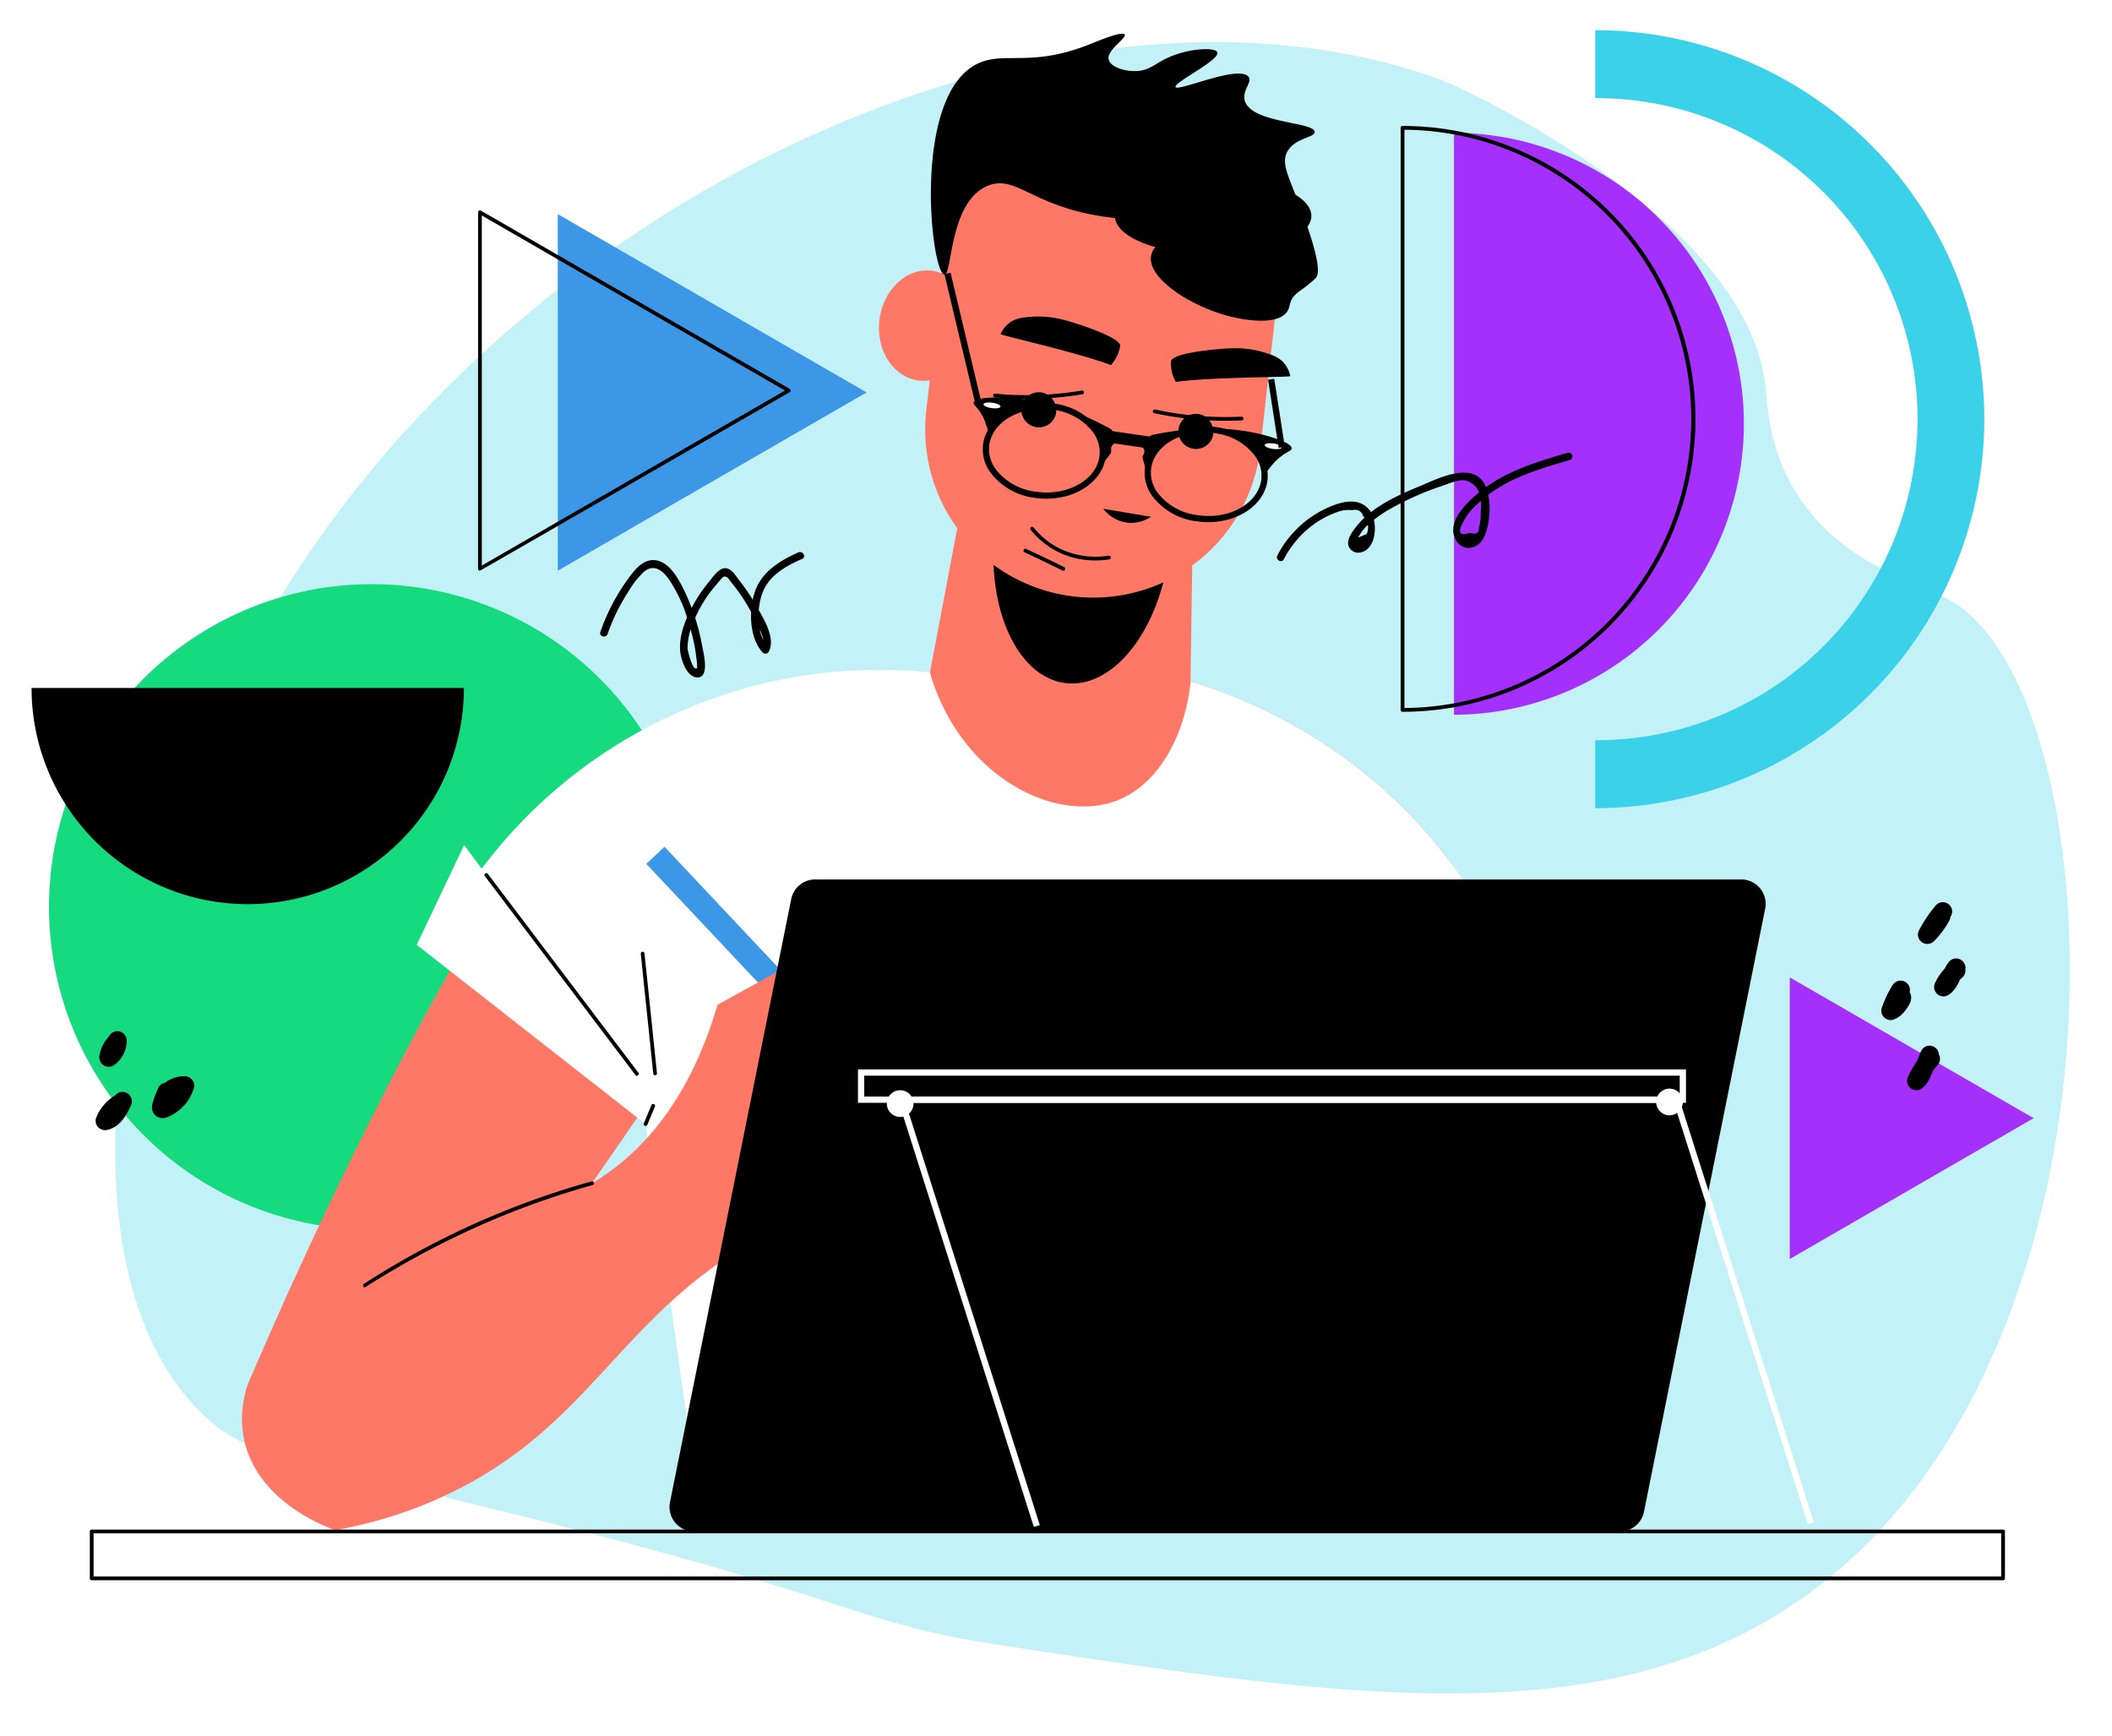 <svg xmlns="http://www.w3.org/2000/svg" xmlns:xlink="http://www.w3.org/1999/xlink" width="451.155" height="370.776" viewBox="0 0 451.155 370.776">
  <defs>
    <filter id="Trazado_989708" x="15.599" y="0" width="435.556" height="370.776" filterUnits="userSpaceOnUse">
      <feOffset dy="3" input="SourceAlpha"/>
      <feGaussianBlur stdDeviation="3" result="blur"/>
      <feFlood flood-opacity="0.161"/>
      <feComposite operator="in" in2="blur"/>
      <feComposite in="SourceGraphic"/>
    </filter>
  </defs>
  <g id="_x31_4" transform="translate(0 6)">
    <g transform="matrix(1, 0, 0, 1, 0, -6)" filter="url(#Trazado_989708)">
      <path id="Trazado_989708-2" data-name="Trazado 989708" d="M783.771,448.682c-42.234,31.007-97.826,22.865-174.339,11.051-29.875-4.613-30.3-10.063-105.289-28.46-46.767-11.473-54.411-11.766-63.455-20.324-34.071-32.245-18-115.587,13.6-170.34,51.4-89.065,168.189-144.6,250.314-115.16,5.579,2,65.756,30.174,69.579,65.58.432,4,.614,12.46,5.867,21.595,9.316,16.192,26.346,20.18,33.324,23.992C848.871,256.021,855.362,396.123,783.771,448.682Z" transform="translate(-397.05 -111.51)" fill="#c2f1f8"/>
    </g>
    <path id="Trazado_989709" data-name="Trazado 989709" d="M434.647,121.7a62.169,62.169,0,0,1,0,124.337Z" transform="translate(-124.05 -99.342)" fill="#a530fe"/>
    <g id="Grupo_1153465" data-name="Grupo 1153465" transform="translate(299.199 20.907)">
      <path id="Trazado_989710" data-name="Trazado 989710" d="M437.033,246.574a62.574,62.574,0,0,0,0-125.149.4.4,0,0,0-.4.4V246.168A.4.4,0,0,0,437.033,246.574Zm.406-124.343a61.77,61.77,0,0,1,0,123.536Z" transform="translate(-436.632 -121.425)"/>
    </g>
    <g id="Grupo_1153466" data-name="Grupo 1153466" transform="translate(340.771 0.444)">
      <path id="Trazado_989711" data-name="Trazado 989711" d="M508.18,200.693A83.2,83.2,0,0,1,425.073,283.8V269.274a68.578,68.578,0,1,0,0-137.155V117.592A83.194,83.194,0,0,1,508.18,200.693Z" transform="translate(-425.073 -117.592)" fill="#3ad1e9"/>
    </g>
    <path id="Trazado_989712" data-name="Trazado 989712" d="M535.766,163.039,469.8,201.125V124.953Z" transform="translate(-350.649 -85.211)" fill="#3c98e7"/>
    <g id="Grupo_1153467" data-name="Grupo 1153467" transform="translate(102.123 38.946)">
      <path id="Trazado_989713" data-name="Trazado 989713" d="M473.235,201.771c.2-.053,66.168-38.139,66.168-38.139a.415.415,0,0,0,.2-.347.409.409,0,0,0-.2-.347l-65.97-38.086a.43.43,0,0,0-.4,0,.415.415,0,0,0-.2.347v76.172a.408.408,0,0,0,.2.347A.439.439,0,0,0,473.235,201.771ZM538.4,163.285l-64.763,37.392V125.893Z" transform="translate(-472.835 -124.804)"/>
    </g>
    <path id="Trazado_992306" data-name="Trazado 992306" d="M68.934,0A68.934,68.934,0,1,1,0,68.934,68.934,68.934,0,0,1,68.934,0Z" transform="translate(22.844 267.133) rotate(-99.538)" fill="#15da7e"/>
    <path id="Trazado_989714" data-name="Trazado 989714" d="M475.189,185.568,423.1,215.646V155.495Z" transform="translate(-40.778 47.3)" fill="#a530fe"/>
    <g id="Grupo_1153489" data-name="Grupo 1153489" transform="translate(19.186 1.201)">
      <g id="Grupo_1153482" data-name="Grupo 1153482" transform="translate(33.735)">
        <path id="Trazado_989715" data-name="Trazado 989715" d="M508.45,301.944l-32.475-16.331c10.6-24.846,20.5-45.272,28.156-60.327,33.281-65.42,49.185-78.478,64.112-79.647a29.193,29.193,0,0,1,6.94.294q-6.863,39.7-13.731,79.407Q534.954,263.642,508.45,301.944Z" transform="translate(-475.975 2.963)" fill="#ff7866"/>
        <path id="Trazado_989716" data-name="Trazado 989716" d="M609.107,263.937q-5.373,16.488-11.574,30.847c.534,7.6,1.062,15.157,1.548,22.764.24,3.342.486,6.684.678,10.026H480.771c.1-3.342.24-6.684.39-10.026.24-6.15.486-12.348.726-18.5-3.15-5.958-6.15-12.252-9.054-18.84a312.166,312.166,0,0,1-22.374-76.466,343.354,343.354,0,0,1-4.068-41.8,220.534,220.534,0,0,1,67.849-17.868c5.958-.534,12.156-.918,18.595-.918,1.164-.048,2.376-.048,3.582-.048,4.356.048,8.622.192,12.738.486a203.9,203.9,0,0,1,20.778,2.424,109.461,109.461,0,0,1,43.681,25.327,104.629,104.629,0,0,1,12.06,13.656A375.128,375.128,0,0,1,609.107,263.937Z" transform="translate(-368.52 -7.622)" fill="#ff7866"/>
        <path id="Trazado_989717" data-name="Trazado 989717" d="M461.833,149.348c2.162,4.458,6.593,6.241,9.5,4.954,2.419-1.068,3.171-3.993,3.3-4.543Z" transform="translate(-299.933 19.43)"/>
        <path id="Trazado_989718" data-name="Trazado 989718" d="M467.081,149.282a39.2,39.2,0,0,0,14.868,6.332,40.1,40.1,0,0,0,23.682-2.755Z" transform="translate(-358.941 19.143)"/>
        <path id="Trazado_989719" data-name="Trazado 989719" d="M451.687,153.82a39.181,39.181,0,0,0,15.872,3.054,40.11,40.11,0,0,0,22.566-7.682Z" transform="translate(-261.252 18.748)"/>
        <path id="Trazado_989720" data-name="Trazado 989720" d="M456.72,207.571l60.546,6.791q.561-36.981,1.126-73.962-23.952-2.683-47.909-5.371Q463.6,171.3,456.72,207.571Z" transform="translate(-316.388 -42.696)" fill="#ff7866"/>
        <path id="Trazado_989721" data-name="Trazado 989721" d="M457.937,160.9c-1.9,16.966,4.9,31.653,15.2,32.806s20.186-11.66,22.086-28.626-4.9-31.653-15.2-32.806S459.837,143.939,457.937,160.9Z" transform="translate(-298.332 -54.963)"/>
        <path id="Trazado_989722" data-name="Trazado 989722" d="M484.85,220.8a35.913,35.913,0,0,0,39.693-31.685l5.851-52.169a64.534,64.534,0,0,0-71.373-8.008q-2.923,26.082-5.851,52.169A35.9,35.9,0,0,0,484.85,220.8Z" transform="translate(-308.226 -100.563)" fill="#ff7866"/>
        <path id="Trazado_989723" data-name="Trazado 989723" d="M465.69,137.894c-.726,6.481,3.07,12.225,8.473,12.834s10.378-4.153,11.1-10.635-3.065-12.225-8.473-12.834S466.416,131.413,465.69,137.894Z" transform="translate(-330.766 -76.632)" fill="#ff7866"/>
        <g id="Grupo_1153468" data-name="Grupo 1153468" transform="translate(193.34 80.27)">
          <path id="Trazado_989724" data-name="Trazado 989724" d="M470.312,135.186c1.126,0,2.253-.027,3.374-.08a.4.4,0,0,0-.021-.8,71.417,71.417,0,0,1-18.461-1.527.413.413,0,0,0-.475.31.4.4,0,0,0,.31.475,72.772,72.772,0,0,0,8.008,1.26C465.459,135.063,467.894,135.186,470.312,135.186Z" transform="translate(-454.719 -132.769)"/>
        </g>
        <path id="Trazado_989725" data-name="Trazado 989725" d="M463.258,138.134a3.75,3.75,0,1,1-2.317-5.024A3.921,3.921,0,0,1,463.258,138.134Z" transform="translate(-257.245 -51.726)"/>
        <g id="Grupo_1153469" data-name="Grupo 1153469" transform="translate(159.244 76.221)">
          <path id="Trazado_989726" data-name="Trazado 989726" d="M468.29,133.8c.422,0,.849-.005,1.27-.011a73.3,73.3,0,0,0,10.6-.977.4.4,0,0,0,.326-.464.41.41,0,0,0-.4-.336,72.722,72.722,0,0,1-10.549.972,64.229,64.229,0,0,1-8.013-.31.354.354,0,0,0-.432.358.389.389,0,0,0,.358.432C463.715,133.687,466,133.8,468.29,133.8Z" transform="translate(-461.096 -132.011)"/>
        </g>
        <path id="Trazado_989727" data-name="Trazado 989727" d="M469.628,136.859a3.75,3.75,0,1,1-2.894-4.714A3.917,3.917,0,0,1,469.628,136.859Z" transform="translate(-297.024 -55.486)"/>
        <path id="Trazado_989728" data-name="Trazado 989728" d="M453.866,137.507a7.7,7.7,0,0,1-1-4.4c.144-1.858,10.608-2.771,13.4-2.787a20.813,20.813,0,0,1,7.7,1.3,6.891,6.891,0,0,1,2.733,1.548,6.232,6.232,0,0,1,1.634,3.1C477.987,136.562,462.056,136.418,453.866,137.507Z" transform="translate(-255.621 -63.127)"/>
        <path id="Trazado_989729" data-name="Trazado 989729" d="M483.236,139.43a7.7,7.7,0,0,0,1.954-4.068c.272-1.842-9.732-5.05-12.45-5.686a20.822,20.822,0,0,0-7.8-.438,6.913,6.913,0,0,0-3.011.908,6.287,6.287,0,0,0-2.28,2.659C459.922,133.168,475.49,136.552,483.236,139.43Z" transform="translate(-298.834 -68.643)"/>
        <path id="Trazado_989730" data-name="Trazado 989730" d="M468.629,138.451a7.617,7.617,0,0,1-4.922,1.276,7.788,7.788,0,0,1-5.291-2.984Z" transform="translate(-275.679 -35.259)"/>
        <g id="Grupo_1153470" data-name="Grupo 1153470" transform="translate(167.175 105.348)">
          <path id="Trazado_989731" data-name="Trazado 989731" d="M473.918,144.643a18.8,18.8,0,0,0,2.941-.224.411.411,0,0,0,.336-.459.383.383,0,0,0-.459-.336,17.62,17.62,0,0,1-11.046-1.837,16.745,16.745,0,0,1-4.954-4.169.4.4,0,0,0-.561-.064.4.4,0,0,0-.064.561,17.443,17.443,0,0,0,5.195,4.367A17.693,17.693,0,0,0,473.918,144.643Z" transform="translate(-460.027 -137.467)"/>
        </g>
        <g id="Grupo_1153471" data-name="Grupo 1153471" transform="translate(165.713 110.017)">
          <path id="Trazado_989732" data-name="Trazado 989732" d="M470.354,143.037a.4.4,0,0,0,.176-.763c-1.345-.667-2.707-1.335-4.1-2-1.345-.641-2.68-1.276-4.009-1.89a.4.4,0,0,0-.534.2.406.406,0,0,0,.2.534c1.319.614,2.653,1.239,4,1.885q2.074,1,4.089,2A.58.58,0,0,0,470.354,143.037Z" transform="translate(-461.85 -138.341)"/>
        </g>
        <path id="Trazado_989733" data-name="Trazado 989733" d="M630.054,196.953Q614.871,261.9,599.688,326.789H461.913q-8.5-61.021-17.046-122.084c.63-.582,1.212-1.164,1.842-1.746q31.815-29.854,63.781-59.665c6.54,22.518,27.168,32.5,40.195,27.264,8.67-3.486,14.334-13.8,15.5-25.327a109.462,109.462,0,0,1,43.681,25.327,104.651,104.651,0,0,1,12.06,13.656A102.958,102.958,0,0,1,630.054,196.953Z" transform="translate(-364.771 -6.836)" fill="#fff"/>
        <path id="Trazado_989734" data-name="Trazado 989734" d="M513.968,244.565q-23.351-25.073-46.7-50.141a106.15,106.15,0,0,1,101.659-50.7l-46.959,61.918Q517.97,225.108,513.968,244.565Z" transform="translate(-423.222 -7.271)" fill="#fff"/>
        <path id="Trazado_989735" data-name="Trazado 989735" d="M530.367,207.38c-1.164.811-2.328,1.628-3.492,2.44q-24.44-19.147-48.891-38.294,5.069-10.659,10.127-21.328Q509.244,178.786,530.367,207.38Z" transform="translate(-441.884 23.117)" fill="#fff"/>
        <g id="Grupo_1153472" data-name="Grupo 1153472" transform="translate(50.573 179.317)">
          <path id="Trazado_989736" data-name="Trazado 989736" d="M511.491,194.639c.416-.214.454-.47.32-.641l-32.187-42.512a.385.385,0,0,0-.555-.08.4.4,0,0,0-.08.561l32.187,42.512A.378.378,0,0,0,511.491,194.639Z" transform="translate(-478.909 -151.322)"/>
        </g>
        <g id="Grupo_1153473" data-name="Grupo 1153473" transform="translate(84.581 228.625)">
          <path id="Trazado_989737" data-name="Trazado 989737" d="M478.664,165.271a.4.4,0,0,0,.368-.246l1.628-3.908a.4.4,0,0,0-.219-.528.408.408,0,0,0-.523.214l-1.628,3.908a.4.4,0,0,0,.219.529A.423.423,0,0,0,478.664,165.271Z" transform="translate(-478.259 -160.558)"/>
        </g>
        <g id="Grupo_1153474" data-name="Grupo 1153474" transform="translate(83.953 196.106)">
          <path id="Trazado_989738" data-name="Trazado 989738" d="M481.246,180.861a.406.406,0,0,0,.4-.443l-2.664-25.593a.41.41,0,0,0-.438-.352.393.393,0,0,0-.352.438l2.664,25.594A.4.4,0,0,0,481.246,180.861Z" transform="translate(-478.184 -154.467)"/>
        </g>
        <ellipse id="Elipse_11692" data-name="Elipse 11692" cx="20.992" cy="8.264" rx="20.992" ry="8.264" transform="translate(185.219 30.651)"/>
        <path id="Trazado_989739" data-name="Trazado 989739" d="M529.71,152.367c5.84,14.783,4.816,16.859,4.266,17.527a7.994,7.994,0,0,1-.673.625c-2.1,1.885-2.979,2.152-3.854,3.107-1.26,1.372-.86,2.36-1.6,3.465-2,2.99-8.878,1.719-10.261,1.468-9.15-1.687-19.844-8.376-18.792-13.464.662-3.2,5.28-4.031,4.933-5.728-.427-2.082-7.485-1.351-15.728-2.664-14.724-2.344-18.146-8.814-23.992-6.529-8.408,3.289-7.677,19.187-9.375,19.022-2.872-.272-7.058-38.043,6.978-45.016,5.643-2.8,11.345.806,23.725-4.063,2.018-.8,7.319-3.032,7.8-2.2.454.79-4,3.369-3.4,5.4.475,1.6,3.427,2.472,5.8,2.4,3.321-.1,4.207-1.986,8.307-3.454,4.036-1.447,8.7-1.6,9.086-.545.6,1.655-9.369,6.449-8.932,7.4.507,1.089,13.512-4.847,15.6-2.168.876,1.121-1.441,2.883-.806,5.1,1.393,4.853,14.841,4.474,14.927,6.663.048,1.244-4.3,1.26-5.867,4.266C526.683,145.2,527.826,147.594,529.71,152.367Z" transform="translate(-305.807 -117.734)"/>
        <g id="Grupo_1153479" data-name="Grupo 1153479" transform="translate(155.062 77.698)">
          <g id="Grupo_1153476" data-name="Grupo 1153476" transform="translate(0)">
            <g id="Grupo_1153475" data-name="Grupo 1153475" transform="translate(1.949 1.138)">
              <path id="Trazado_989740" data-name="Trazado 989740" d="M473.81,153c6.188,0,11.58-3.433,12.562-8.339a8.4,8.4,0,0,0-1.511-6.62,13.964,13.964,0,0,0-9.5-5.376c-7.111-1-13.865,2.627-14.98,8.163a8.362,8.362,0,0,0,1.506,6.615,13.961,13.961,0,0,0,9.5,5.381A16.989,16.989,0,0,0,473.81,153Zm11.259-8.6c-.982,4.848-7.015,8.045-13.491,7.1a12.609,12.609,0,0,1-8.6-4.821,7.135,7.135,0,0,1-1.292-5.59c.982-4.848,7.009-8.029,13.485-7.1a12.617,12.617,0,0,1,8.6,4.815,7.161,7.161,0,0,1,1.3,5.595Z" transform="translate(-460.219 -132.501)"/>
            </g>
            <path id="Trazado_989741" data-name="Trazado 989741" d="M486.236,147.964q1.45-1.922,2.9-3.838V143.1a1.53,1.53,0,0,1,.742-.982c.224-.112.347-.1.449-.171.256-.192.165-.865-1.185-2.861-9.017-5.04-16.331-6.342-20.933-6.679-3.118-.23-8.051-.235-8.419.961-.155.491.577.79,1.511,2.264,1.388,2.2,1.249,3.9,1.879,3.929.491.021.571-1.02,2.05-2.306a10.944,10.944,0,0,1,1.447-1.025,12.786,12.786,0,0,1,2.611-1.271,16.073,16.073,0,0,1,9.823-.053c1.265.4,5.686,1.783,7.474,5.75A8.581,8.581,0,0,1,486.236,147.964Z" transform="translate(-459.768 -132.288)"/>
            <path id="Trazado_989742" data-name="Trazado 989742" d="M468.071,133.389c-.064.32-.929.464-1.933.315s-1.767-.523-1.7-.844.929-.459,1.933-.315S468.135,133.068,468.071,133.389Z" transform="translate(-462.328 -131.417)" fill="#fff"/>
          </g>
          <g id="Grupo_1153478" data-name="Grupo 1153478" transform="translate(35.738 6.136)">
            <g id="Grupo_1153477" data-name="Grupo 1153477" transform="translate(0.785)">
              <path id="Trazado_989743" data-name="Trazado 989743" d="M467.339,153.948c6.188,0,11.569-3.433,12.551-8.334a8.425,8.425,0,0,0-1.506-6.631,13.948,13.948,0,0,0-9.5-5.365c-7.164-1.057-13.875,2.616-14.98,8.157a8.426,8.426,0,0,0,1.506,6.631,13.936,13.936,0,0,0,9.5,5.365A16.37,16.37,0,0,0,467.339,153.948Zm-.908-19.171a15.642,15.642,0,0,1,2.264.165,12.588,12.588,0,0,1,8.59,4.81,7.117,7.117,0,0,1,1.3,5.6c-.977,4.853-6.961,8.067-13.485,7.1a12.6,12.6,0,0,1-8.59-4.81,7.118,7.118,0,0,1-1.3-5.6C456.069,137.756,460.874,134.777,466.432,134.777Z" transform="translate(-453.743 -133.437)"/>
            </g>
            <path id="Trazado_989744" data-name="Trazado 989744" d="M454.335,144.135q-.617-2.218-1.233-4.442c.134-.32.267-.646.4-.966a1.33,1.33,0,0,0-.32-1.137c-.166-.165-.294-.187-.358-.288-.165-.256.182-.865,2.237-2.365,10.474-2.215,17.885-1.383,22.353-.406,3.032.662,7.682,2.045,7.57,3.278-.048.507-.854.582-2.312,1.708-2.167,1.682-2.7,3.331-3.3,3.182-.47-.117-.139-1.121-1.036-2.755a9.252,9.252,0,0,0-.961-1.372,11.029,11.029,0,0,0-1.965-1.933,15.421,15.421,0,0,0-9.247-2.813c-1.351.016-6.059.085-9.295,3.321A8.838,8.838,0,0,0,454.335,144.135Z" transform="translate(-452.788 -133.03)"/>
            <path id="Trazado_989745" data-name="Trazado 989745" d="M453.187,134.493c-.064.32.7.7,1.7.844s1.869.005,1.933-.315-.694-.7-1.7-.844S453.251,134.173,453.187,134.493Z" transform="translate(-426.741 -130.478)" fill="#fff"/>
          </g>
          <path id="Trazado_989746" data-name="Trazado 989746" d="M467.994,137.5l-9.626-1.393.5-2.5L468.5,135Z" transform="translate(-430.352 -126.563)"/>
        </g>
        <g id="Grupo_1153480" data-name="Grupo 1153480" transform="translate(148.826 51.05)">
          <path id="Trazado_989747" data-name="Trazado 989747" d="M471.895,155.81l1.3-.315-6.711-28.2-1.308.31Z" transform="translate(-465.179 -127.296)"/>
        </g>
        <g id="Grupo_1153481" data-name="Grupo 1153481" transform="translate(217.962 73.712)">
          <path id="Trazado_989748" data-name="Trazado 989748" d="M455.319,146.308l1.319-.208-2.263-14.559-1.313.208Z" transform="translate(-453.061 -131.541)"/>
        </g>
      </g>
      <g id="Grupo_1153483" data-name="Grupo 1153483" transform="translate(118.859 173.658)">
        <rect id="Rectángulo_409580" data-name="Rectángulo 409580" width="71.754" height="5.338" transform="matrix(-0.685, -0.728, 0.728, -0.685, 49.168, 55.919)" fill="#3c98e7"/>
      </g>
      <path id="Trazado_989749" data-name="Trazado 989749" d="M595.853,203.813q14.551-12.757,29.1-25.513-22.759-11.531-45.517-23.058-6.535,3.6-13.064,7.2c-5.691,19.417-14.852,29.448-22.209,35.027-21.408,16.23-45.774,8.531-66.082,28.562a57.952,57.952,0,0,0-12.06,17.553,22.691,22.691,0,0,0-.876,11.238c2.627,14.11,18.733,19.566,19.571,19.838a94.023,94.023,0,0,0,26.565-8.884c29.971-15.439,35.582-39.618,67.854-55.485A102.882,102.882,0,0,1,595.853,203.813Z" transform="translate(-432.292 45.002)" fill="#ff7866"/>
      <g id="Grupo_1153484" data-name="Grupo 1153484" transform="translate(58.378 245.17)">
        <path id="Trazado_989750" data-name="Trazado 989750" d="M481.1,186.3a185.339,185.339,0,0,1,28.941-15.092,179.349,179.349,0,0,1,19.663-6.764.4.4,0,0,0,.278-.5.41.41,0,0,0-.5-.278,177.61,177.61,0,0,0-48.6,21.883.409.409,0,0,0-.117.561A.374.374,0,0,0,481.1,186.3Z" transform="translate(-480.709 -163.657)"/>
      </g>
      <g id="Grupo_1153487" data-name="Grupo 1153487" transform="translate(123.834 180.667)">
        <path id="Trazado_989751" data-name="Trazado 989751" d="M636.858,290.86H439.045a5.225,5.225,0,0,1-5.12-6.252l25.893-128.843a5.219,5.219,0,0,1,5.12-4.191H662.75a5.225,5.225,0,0,1,5.12,6.252L641.978,286.67A5.225,5.225,0,0,1,636.858,290.86Z" transform="translate(-433.822 -151.575)"/>
        <g id="Grupo_1153485" data-name="Grupo 1153485" transform="translate(48.589 46.388)">
          <path id="Trazado_989752" data-name="Trazado 989752" d="M461.126,252.2l1.271-.406-28.679-90.2H597.86l28.626,90.042,1.271-.406-28.92-90.971H431.892Z" transform="translate(-431.892 -160.264)" fill="#fff"/>
        </g>
        <g id="Grupo_1153486" data-name="Grupo 1153486" transform="translate(40.255 40.59)">
          <path id="Trazado_989753" data-name="Trazado 989753" d="M437.01,166.31H613.885v-7.132H437.01v7.132Zm175.54-1.335H438.345v-4.463H612.55Z" transform="translate(-437.01 -159.178)" fill="#fff"/>
        </g>
        <path id="Trazado_989754" data-name="Trazado 989754" d="M473.619,162.861a2.851,2.851,0,1,1-2.851-2.851A2.85,2.85,0,0,1,473.619,162.861Z" transform="translate(-421.497 -114.978)" fill="#fff"/>
        <path id="Trazado_989755" data-name="Trazado 989755" d="M442.837,162.8a2.851,2.851,0,1,1-2.851-2.851A2.85,2.85,0,0,1,442.837,162.8Z" transform="translate(-226.374 -115.26)" fill="#fff"/>
      </g>
      <g id="Grupo_1153488" data-name="Grupo 1153488" transform="translate(0 319.552)">
        <path id="Trazado_989756" data-name="Trazado 989756" d="M424.648,188.411h408.3a.4.4,0,0,0,.4-.4V177.99a.4.4,0,0,0-.4-.4h-408.3a.4.4,0,0,0-.4.4v10.021A.4.4,0,0,0,424.648,188.411Zm407.895-.8H425.054v-9.22H832.543Z" transform="translate(-424.248 -177.59)"/>
      </g>
    </g>
    <path id="Trazado_989757" data-name="Trazado 989757" d="M485.908,143.914a46.179,46.179,0,1,0,92.358,0Z" transform="translate(-479.166 -2.946)"/>
    <g id="Grupo_1153490" data-name="Grupo 1153490" transform="translate(128.194 111.93)">
      <path id="Trazado_989758" data-name="Trazado 989758" d="M472.344,155.549a42.945,42.945,0,0,1,5.445-10.672c1.484-2.1,3.518-5.136,6.5-4.629,3.022.512,4.954,4.314,6.123,6.775a45.738,45.738,0,0,1,3.684,11.515c.251,1.415,1.666,6.716-.988,6.721-2.376.005-3.593-3.967-3.721-5.771-.256-3.609,1.452-7.394,3.219-10.453a30.343,30.343,0,0,1,2.888-4.132c.779-.94,1.986-2.824,3.342-2.974,1.447-.16,2.5,1.73,3.246,2.68a42.388,42.388,0,0,1,3.486,5.189c1.452,2.568,4.356,7.015,2.733,9.994a.807.807,0,0,1-1.26.16c-2.888-3.1-2.99-8.932-1.767-12.77,1.409-4.41,5.36-6.865,9.38-8.633.934-.411,1.751.966.811,1.383-3.3,1.452-6.764,3.321-8.291,6.78-1.463,3.321-1.628,9.295,1,12.108l-1.26.16c.9-1.65-.737-4.415-1.42-5.851a40.986,40.986,0,0,0-2.034-3.753,39.231,39.231,0,0,0-3.182-4.474c-.39-.475-.8-1.351-1.548-1.164-.331.085-1.212,1.249-1.436,1.5a27.709,27.709,0,0,0-5.168,8.456,13.762,13.762,0,0,0-1.153,5.4c.011.278,1.041,4.986,2.023,4.185a10.789,10.789,0,0,0-.155-2.274c-.1-.934-.251-1.869-.433-2.792a46.256,46.256,0,0,0-1.361-5.152,30.935,30.935,0,0,0-4.175-8.926c-1.319-1.789-3.171-3.177-5.216-1.447a18.907,18.907,0,0,0-3.31,4.212,41.839,41.839,0,0,0-4.452,9.07c-.347.971-1.9.555-1.548-.422Z" transform="translate(-472.294 -138.475)"/>
    </g>
    <g id="Grupo_1153491" data-name="Grupo 1153491" transform="translate(272.763 90.696)">
      <path id="Trazado_989759" data-name="Trazado 989759" d="M441.658,156.459a22.444,22.444,0,0,1,9.732-9.711c3.118-1.559,7.618-3.219,10.1.224,1.655,2.3,1.425,8.093-2.008,8.83a2.2,2.2,0,0,1-2.621-1.383c-.48-1.463.982-3.267,1.821-4.314,3.272-4.073,8.638-6.476,13.346-8.419,3.171-1.308,9.305-4.5,12.658-1.965,3.134,2.376,2.68,10.063.961,13.128-1.377,2.461-4.57,2.819-5.953.133-2.1-4.1,3.337-8.723,6.118-10.805,5.258-3.94,11.643-5.83,17.863-7.645a.8.8,0,0,1,.427,1.543c-6.93,2.023-14.238,4.153-19.582,9.273a13.519,13.519,0,0,0-3.128,3.876q-1.914,3.564,1.329,2.392c1.372.443,2.045.075,2.007-1.1a9.8,9.8,0,0,0,.352-2.984c.2-2.835.2-6.049-3.144-7.058-1.367-.411-3.892.731-5.205,1.169a61.74,61.74,0,0,0-10.672,4.709,25.034,25.034,0,0,0-4.6,3.176,9.246,9.246,0,0,0-2.077,2.322c-.166.267-.331.539-.5.806.614-.256,1.228-.512,1.842-.763a3.286,3.286,0,0,0-.763-3.855,1.721,1.721,0,0,0-2.253-1.244,6.607,6.607,0,0,0-3.2.374,19.87,19.87,0,0,0-4.645,2.344,21.175,21.175,0,0,0-6.818,7.762c-.481.9-1.863.1-1.383-.817Z" transform="translate(-441.558 -134.497)"/>
    </g>
    <g id="Grupo_1153492" data-name="Grupo 1153492" transform="translate(409.725 186.726)">
      <path id="Trazado_989760" data-name="Trazado 989760" d="M433.059,155.9c-.267.315-.528.635-.779.966.107-.133.208-.272.315-.406a27.036,27.036,0,0,0-2.52,3.951c-1.047-.811-2.1-1.618-3.144-2.424a18.281,18.281,0,0,0,1.415-1.6c-.107.133-.208.272-.315.406a17.574,17.574,0,0,0,1.538-2.365,2.02,2.02,0,0,1,2.739-.721,2.044,2.044,0,0,1,.715,2.739,18.959,18.959,0,0,1-3.267,4.372,2,2,0,0,1-3.139-2.429,29.28,29.28,0,0,1,3.614-5.317,2.01,2.01,0,0,1,1.415-.587,2.033,2.033,0,0,1,1.415.587,2.007,2.007,0,0,1,.587,1.415,2.26,2.26,0,0,1-.588,1.415Z" transform="translate(-426.359 -152.485)"/>
    </g>
    <g id="Grupo_1153493" data-name="Grupo 1153493" transform="translate(413.154 198.76)">
      <path id="Trazado_989761" data-name="Trazado 989761" d="M431.928,158.731a9.909,9.909,0,0,0-1.521,1.58c.107-.133.208-.272.315-.406a10.233,10.233,0,0,0-1.169,1.938l-2.739-2.739c.048-.027-.085.075-.219.181a3.556,3.556,0,0,0,.625-.641c-.107.133-.208.272-.315.406.774-1.025,1.111-2.3,1.89-3.326a1.5,1.5,0,0,1,.518-.561,1.534,1.534,0,0,1,.683-.358,2,2,0,0,1,2.461,1.4,1.926,1.926,0,0,1-.2,1.543A14.133,14.133,0,0,0,431.015,160a7.6,7.6,0,0,1-.651,1.073,7.412,7.412,0,0,1-.662.806,6.374,6.374,0,0,1-.865.689c-.16.069-.32.133-.48.2a1.5,1.5,0,0,1-.8.037,1.907,1.907,0,0,1-1.148-.55,2.406,2.406,0,0,1-.513-.881,2.1,2.1,0,0,1,.2-1.543,10.5,10.5,0,0,1,1.169-1.938,12.229,12.229,0,0,1,1.837-1.986,2.152,2.152,0,0,1,1.415-.587,2.032,2.032,0,0,1,1.415.587,1.978,1.978,0,0,1-.011,2.824Z" transform="translate(-425.827 -154.739)"/>
    </g>
    <g id="Grupo_1153494" data-name="Grupo 1153494" transform="translate(401.862 203.496)">
      <path id="Trazado_989762" data-name="Trazado 989762" d="M433.856,158.625a21.379,21.379,0,0,0-1.591,3.064c.069-.16.133-.32.2-.48-.187.443-.358.9-.518,1.351-.822-.822-1.644-1.639-2.461-2.461-.1.043-.256.112-.416.176a3.037,3.037,0,0,0,.625-.363c-.134.107-.272.208-.406.315a4.733,4.733,0,0,0,.838-.86c-.107.133-.208.272-.315.406a6.06,6.06,0,0,0,.758-1.153c-.069.16-.133.32-.2.48a1.291,1.291,0,0,0,.08-.278c-.021.176-.048.352-.069.534a1.206,1.206,0,0,1,.075.374,2.709,2.709,0,0,1,.181.384,2.551,2.551,0,0,1,.267.32,3.4,3.4,0,0,1,.336.24,2.177,2.177,0,0,1-.966-1.228,2,2,0,0,1,1.4-2.461,2,2,0,0,1,1.543.2,2.419,2.419,0,0,1,1.094,1.452,2.665,2.665,0,0,1-.048,1.447,5.62,5.62,0,0,1-.806,1.468,8.115,8.115,0,0,1-1.084,1.3,5.553,5.553,0,0,1-1.826,1.116,2,2,0,0,1-2.461-2.461,24.006,24.006,0,0,1,2.312-4.9,2.1,2.1,0,0,1,1.2-.918,2,2,0,0,1,2.461,1.4,2.051,2.051,0,0,1-.2,1.532Z" transform="translate(-428.001 -155.626)"/>
    </g>
    <g id="Grupo_1153495" data-name="Grupo 1153495" transform="translate(407.365 217.377)">
      <path id="Trazado_989763" data-name="Trazado 989763" d="M433.349,162.42c-.326.358-.635.721-.929,1.105.107-.133.208-.272.315-.406a17.893,17.893,0,0,0-2.151,3.625l-2.739-2.739c-.064.048-.2.155-.336.262a2.968,2.968,0,0,0,.427-.432c-.107.133-.208.272-.315.406a7.365,7.365,0,0,0,.833-1.554c.278-.63.555-1.265.822-1.9-.069.16-.133.32-.2.48.219-.523.438-1.046.646-1.57a2.186,2.186,0,0,1,.918-1.2,2.049,2.049,0,0,1,1.543-.2,2.027,2.027,0,0,1,1.2.918,1.939,1.939,0,0,1,.2,1.543q-.729,1.818-1.521,3.609c-.2.464-.4.94-.646,1.377a7.032,7.032,0,0,1-.678.956,5.019,5.019,0,0,1-.875.769c-.16.069-.32.133-.48.2a1.515,1.515,0,0,1-.8.037,1.908,1.908,0,0,1-1.148-.55,2.406,2.406,0,0,1-.513-.881,2.1,2.1,0,0,1,.2-1.543,19.178,19.178,0,0,1,3.4-5.136,2,2,0,0,1,2.835,2.819Z" transform="translate(-426.841 -158.226)"/>
    </g>
    <g id="Grupo_1153496" data-name="Grupo 1153496" transform="translate(21.21 214.277)">
      <path id="Trazado_989764" data-name="Trazado 989764" d="M504.518,161.373a6.023,6.023,0,0,0-.55.614c.107-.133.208-.272.315-.406a6.165,6.165,0,0,0-.769,1.324c.069-.16.133-.32.2-.48a5.744,5.744,0,0,0-.379,1.361c-.982-.753-1.959-1.505-2.942-2.258a2.6,2.6,0,0,1-.224.181,4.478,4.478,0,0,0,.742-.747c-.107.133-.208.272-.315.406a4.832,4.832,0,0,0,.587-1c-.069.16-.134.32-.2.48a4.473,4.473,0,0,0,.31-1.121c-.021.176-.048.352-.069.534a4.649,4.649,0,0,0,.037-.609,2,2,0,0,1,2-2,2,2,0,0,1,1.415.587,2.09,2.09,0,0,1,.587,1.415,6.539,6.539,0,0,1-.763,3.038,6.47,6.47,0,0,1-2.082,2.3c-.16.069-.32.133-.48.2-.176.021-.352.048-.534.069a1.965,1.965,0,0,1-1.212-.432,1.9,1.9,0,0,1-.619-.8,1.05,1.05,0,0,1-.139-.507,1.494,1.494,0,0,1,.037-.8,7.594,7.594,0,0,1,.779-2.264,6.249,6.249,0,0,1,.5-.8,9.327,9.327,0,0,1,.934-1.116,2.066,2.066,0,0,1,1.415-.587,2.033,2.033,0,0,1,1.415.587,2.009,2.009,0,0,1,.587,1.415,2.061,2.061,0,0,1-.581,1.42Z" transform="translate(-499.399 -157.646)"/>
    </g>
    <g id="Grupo_1153497" data-name="Grupo 1153497" transform="translate(20.428 227.258)">
      <path id="Trazado_989765" data-name="Trazado 989765" d="M505.17,164.4c-.166.107-.331.224-.491.347.134-.107.272-.208.406-.315a7.947,7.947,0,0,0-1.409,1.4c.107-.133.208-.272.315-.406a7.853,7.853,0,0,0-1.036,1.772c.069-.16.133-.32.2-.48-.849-.758-1.666-1.58-2.488-2.4a3.37,3.37,0,0,0,.6-.187c-.16.069-.32.133-.48.2a3.653,3.653,0,0,0,.811-.48c-.133.107-.272.208-.406.315a5.386,5.386,0,0,0,.881-.9c-.107.133-.208.272-.315.406a12.445,12.445,0,0,0,1.452-2.605,2,2,0,0,1,3.657.48c.021.176.048.352.069.534a1.96,1.96,0,0,1-.272,1.009c-.966,2.184-2.424,4.549-4.938,5.088a2.062,2.062,0,0,1-1.949-.518,1.944,1.944,0,0,1-.513-.881,1.992,1.992,0,0,1,0-1.062,10.963,10.963,0,0,1,.721-1.516,11.118,11.118,0,0,1,.982-1.356,9.491,9.491,0,0,1,2.178-1.9,2,2,0,0,1,2.739.715,2.025,2.025,0,0,1,.2,1.543,2.162,2.162,0,0,1-.918,1.2Z" transform="translate(-499.194 -160.077)"/>
    </g>
    <g id="Grupo_1153498" data-name="Grupo 1153498" transform="translate(32.464 223.904)">
      <path id="Trazado_989766" data-name="Trazado 989766" d="M501.566,163.821c-.091.2-.176.4-.262.593.069-.16.133-.32.2-.48a12.975,12.975,0,0,0-.87,2.579c.021-.176.048-.352.069-.534-.027.027-.048-.155-.075-.331-.048-.1-.117-.256-.182-.416a4.231,4.231,0,0,1-.283-.352c-.091-.059-.224-.16-.363-.267-.1-.032-.262-.1-.422-.166-.117-.005-.294-.027-.47-.053a2.189,2.189,0,0,1-.4.069,1.99,1.99,0,0,0,.342-.117c-.16.069-.32.133-.48.2a7.754,7.754,0,0,0,1.66-.977c-.134.107-.272.208-.406.315a7.926,7.926,0,0,0,1.415-1.42c-.107.133-.208.272-.315.406a8,8,0,0,0,1.009-1.73c-.069.16-.133.32-.2.48.1-.23.176-.465.251-.7.646.844,1.287,1.687,1.933,2.536a4.831,4.831,0,0,0-.833.037c.176-.027.352-.048.534-.069a4.653,4.653,0,0,0-1.169.331c.16-.069.32-.133.48-.2a5.053,5.053,0,0,0-1.046.619c.133-.107.272-.208.406-.315a4.773,4.773,0,0,0-.753.753c.107-.133.208-.272.315-.406a2.442,2.442,0,0,1-1.335,1.105,2,2,0,0,1-2.461-1.4,1.973,1.973,0,0,1,.2-1.543,6.62,6.62,0,0,1,2.445-2.178,6.7,6.7,0,0,1,3.224-.737,1.978,1.978,0,0,1,1.57.79,1.94,1.94,0,0,1,.358,1.746,9.709,9.709,0,0,1-2.872,4.474,9.314,9.314,0,0,1-2.216,1.473,6.522,6.522,0,0,1-.918.379,2.488,2.488,0,0,1-1.842-.219,2.294,2.294,0,0,1-1.11-1.906,3.032,3.032,0,0,1,.155-1.046,22.585,22.585,0,0,1,1.255-3.331,1.987,1.987,0,0,1,1.2-.918,2,2,0,0,1,2.461,1.4c.021.176.048.352.069.534a1.943,1.943,0,0,1-.272.993Z" transform="translate(-496.697 -159.449)"/>
    </g>
  </g>
</svg>
